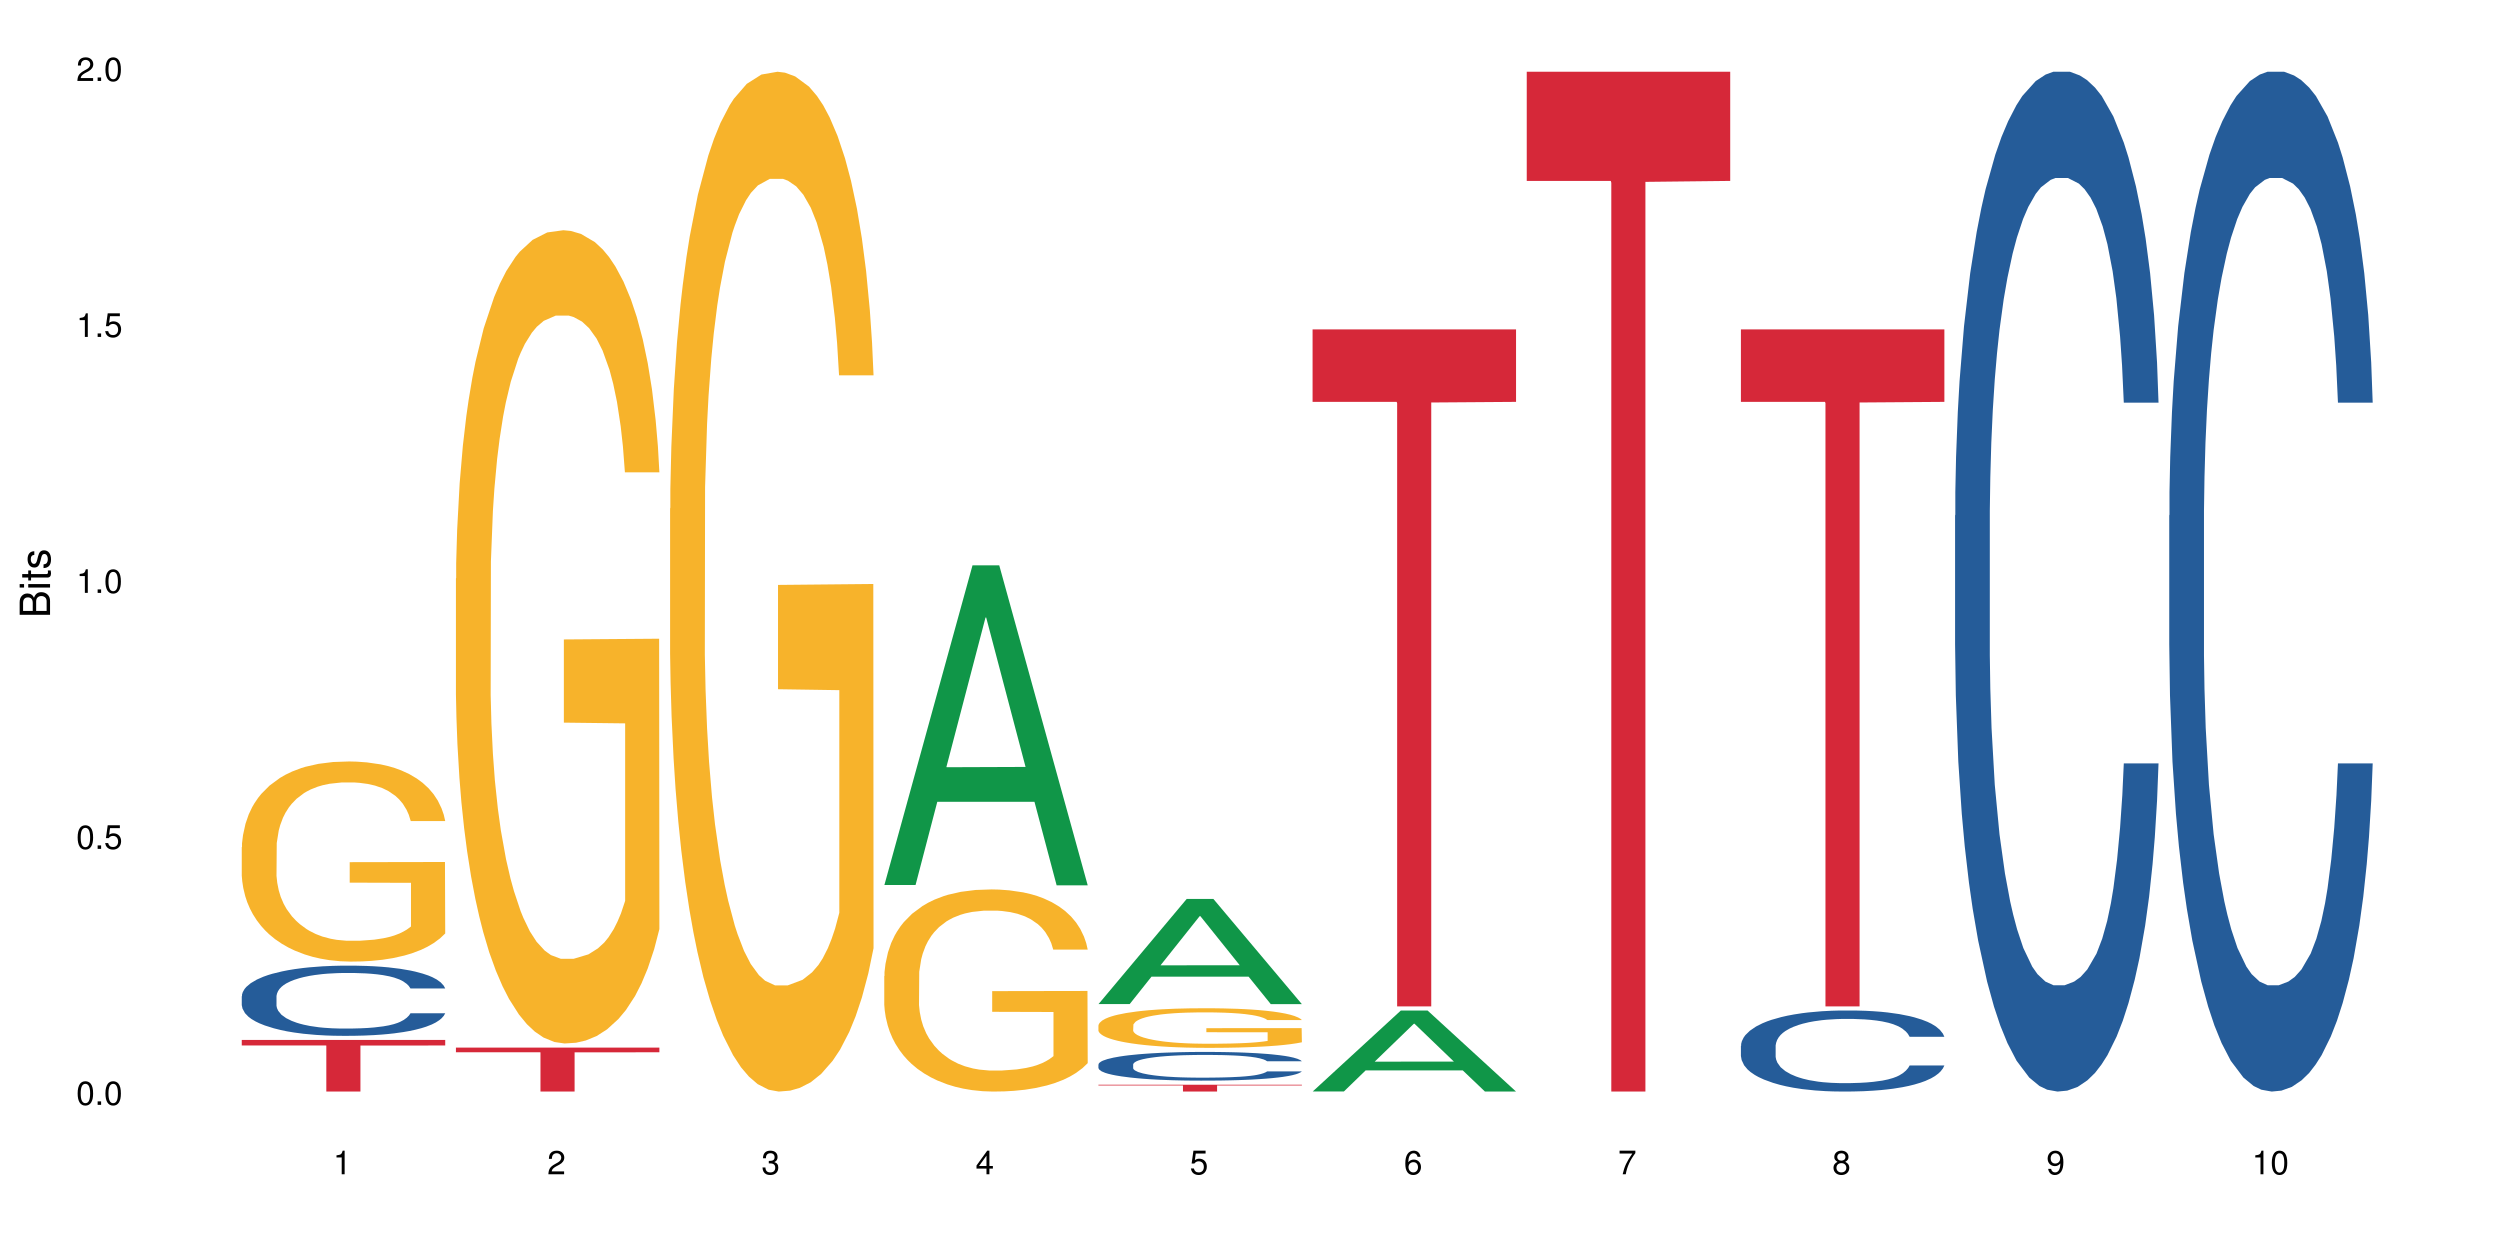 <?xml version="1.0" encoding="UTF-8"?>
<svg xmlns="http://www.w3.org/2000/svg" xmlns:xlink="http://www.w3.org/1999/xlink" width="720pt" height="360pt" viewBox="0 0 720 360" version="1.1">
<defs>
<g>
<symbol overflow="visible" id="glyph0-0">
<path style="stroke:none;" d=""/>
</symbol>
<symbol overflow="visible" id="glyph0-1">
<path style="stroke:none;" d="M 2.641 -6.797 C 2 -6.797 1.422 -6.531 1.078 -6.047 C 0.641 -5.453 0.406 -4.547 0.406 -3.297 C 0.406 -1 1.188 0.219 2.641 0.219 C 4.078 0.219 4.859 -1 4.859 -3.234 C 4.859 -4.562 4.656 -5.438 4.203 -6.047 C 3.844 -6.531 3.281 -6.797 2.641 -6.797 Z M 2.641 -6.047 C 3.547 -6.047 4 -5.125 4 -3.312 C 4 -1.375 3.562 -0.484 2.625 -0.484 C 1.734 -0.484 1.281 -1.422 1.281 -3.281 C 1.281 -5.141 1.734 -6.047 2.641 -6.047 Z M 2.641 -6.047 "/>
</symbol>
<symbol overflow="visible" id="glyph0-2">
<path style="stroke:none;" d="M 1.828 -1 L 0.828 -1 L 0.828 0 L 1.828 0 Z M 1.828 -1 "/>
</symbol>
<symbol overflow="visible" id="glyph0-3">
<path style="stroke:none;" d="M 4.562 -6.797 L 1.062 -6.797 L 0.547 -3.094 L 1.328 -3.094 C 1.719 -3.562 2.047 -3.734 2.578 -3.734 C 3.484 -3.734 4.062 -3.109 4.062 -2.094 C 4.062 -1.125 3.484 -0.531 2.578 -0.531 C 1.828 -0.531 1.375 -0.906 1.188 -1.672 L 0.328 -1.672 C 0.453 -1.109 0.547 -0.844 0.75 -0.594 C 1.125 -0.078 1.828 0.219 2.594 0.219 C 3.969 0.219 4.922 -0.781 4.922 -2.219 C 4.922 -3.562 4.031 -4.484 2.719 -4.484 C 2.25 -4.484 1.859 -4.359 1.469 -4.062 L 1.734 -5.969 L 4.562 -5.969 Z M 4.562 -6.797 "/>
</symbol>
<symbol overflow="visible" id="glyph0-4">
<path style="stroke:none;" d="M 2.484 -4.844 L 2.484 0 L 3.328 0 L 3.328 -6.797 L 2.766 -6.797 C 2.469 -5.75 2.281 -5.609 0.984 -5.453 L 0.984 -4.844 Z M 2.484 -4.844 "/>
</symbol>
<symbol overflow="visible" id="glyph0-5">
<path style="stroke:none;" d="M 4.859 -0.828 L 1.281 -0.828 C 1.359 -1.391 1.672 -1.75 2.5 -2.234 L 3.469 -2.75 C 4.406 -3.266 4.906 -3.969 4.906 -4.812 C 4.906 -5.375 4.672 -5.906 4.266 -6.266 C 3.859 -6.625 3.375 -6.797 2.719 -6.797 C 1.859 -6.797 1.219 -6.5 0.844 -5.922 C 0.609 -5.562 0.5 -5.125 0.484 -4.438 L 1.328 -4.438 C 1.359 -4.906 1.406 -5.188 1.531 -5.406 C 1.75 -5.812 2.188 -6.062 2.703 -6.062 C 3.469 -6.062 4.031 -5.516 4.031 -4.781 C 4.031 -4.25 3.719 -3.797 3.125 -3.438 L 2.234 -2.938 C 0.812 -2.141 0.406 -1.5 0.328 0 L 4.859 0 Z M 4.859 -0.828 "/>
</symbol>
<symbol overflow="visible" id="glyph0-6">
<path style="stroke:none;" d="M 2.125 -3.125 L 2.578 -3.125 C 3.516 -3.125 3.984 -2.703 3.984 -1.891 C 3.984 -1.031 3.469 -0.531 2.578 -0.531 C 1.656 -0.531 1.203 -0.984 1.156 -1.969 L 0.312 -1.969 C 0.344 -1.422 0.438 -1.078 0.609 -0.766 C 0.953 -0.109 1.625 0.219 2.547 0.219 C 3.953 0.219 4.859 -0.609 4.859 -1.906 C 4.859 -2.766 4.516 -3.25 3.703 -3.516 C 4.344 -3.766 4.656 -4.25 4.656 -4.938 C 4.656 -6.109 3.875 -6.797 2.578 -6.797 C 1.203 -6.797 0.484 -6.047 0.453 -4.609 L 1.297 -4.609 C 1.312 -5.016 1.344 -5.25 1.453 -5.453 C 1.641 -5.828 2.062 -6.062 2.594 -6.062 C 3.344 -6.062 3.797 -5.625 3.797 -4.906 C 3.797 -4.422 3.609 -4.141 3.25 -3.984 C 3.016 -3.891 2.719 -3.844 2.125 -3.844 Z M 2.125 -3.125 "/>
</symbol>
<symbol overflow="visible" id="glyph0-7">
<path style="stroke:none;" d="M 3.141 -1.625 L 3.141 0 L 3.984 0 L 3.984 -1.625 L 4.984 -1.625 L 4.984 -2.391 L 3.984 -2.391 L 3.984 -6.797 L 3.359 -6.797 L 0.266 -2.516 L 0.266 -1.625 Z M 3.141 -2.391 L 1 -2.391 L 3.141 -5.359 Z M 3.141 -2.391 "/>
</symbol>
<symbol overflow="visible" id="glyph0-8">
<path style="stroke:none;" d="M 4.781 -5.031 C 4.609 -6.141 3.891 -6.797 2.844 -6.797 C 2.094 -6.797 1.422 -6.438 1.031 -5.828 C 0.609 -5.172 0.406 -4.344 0.406 -3.094 C 0.406 -1.953 0.578 -1.234 0.984 -0.625 C 1.359 -0.078 1.953 0.219 2.703 0.219 C 3.984 0.219 4.922 -0.734 4.922 -2.078 C 4.922 -3.344 4.062 -4.234 2.844 -4.234 C 2.172 -4.234 1.641 -3.969 1.281 -3.469 C 1.281 -5.125 1.828 -6.047 2.797 -6.047 C 3.391 -6.047 3.797 -5.672 3.938 -5.031 Z M 2.734 -3.484 C 3.547 -3.484 4.062 -2.922 4.062 -2 C 4.062 -1.156 3.484 -0.531 2.703 -0.531 C 1.922 -0.531 1.328 -1.188 1.328 -2.047 C 1.328 -2.891 1.906 -3.484 2.734 -3.484 Z M 2.734 -3.484 "/>
</symbol>
<symbol overflow="visible" id="glyph0-9">
<path style="stroke:none;" d="M 4.984 -6.797 L 0.438 -6.797 L 0.438 -5.969 L 4.109 -5.969 C 2.5 -3.656 1.828 -2.234 1.328 0 L 2.219 0 C 2.594 -2.172 3.453 -4.047 4.984 -6.094 Z M 4.984 -6.797 "/>
</symbol>
<symbol overflow="visible" id="glyph0-10">
<path style="stroke:none;" d="M 3.75 -3.578 C 4.453 -4 4.688 -4.344 4.688 -4.984 C 4.688 -6.047 3.844 -6.797 2.641 -6.797 C 1.438 -6.797 0.594 -6.047 0.594 -4.984 C 0.594 -4.359 0.828 -4.016 1.516 -3.578 C 0.734 -3.203 0.359 -2.641 0.359 -1.891 C 0.359 -0.641 1.297 0.219 2.641 0.219 C 3.984 0.219 4.922 -0.641 4.922 -1.875 C 4.922 -2.641 4.531 -3.203 3.75 -3.578 Z M 2.641 -6.047 C 3.359 -6.047 3.812 -5.625 3.812 -4.969 C 3.812 -4.344 3.344 -3.922 2.641 -3.922 C 1.922 -3.922 1.453 -4.344 1.453 -4.984 C 1.453 -5.625 1.922 -6.047 2.641 -6.047 Z M 2.641 -3.203 C 3.484 -3.203 4.062 -2.672 4.062 -1.875 C 4.062 -1.062 3.484 -0.531 2.625 -0.531 C 1.797 -0.531 1.219 -1.078 1.219 -1.875 C 1.219 -2.672 1.797 -3.203 2.641 -3.203 Z M 2.641 -3.203 "/>
</symbol>
<symbol overflow="visible" id="glyph0-11">
<path style="stroke:none;" d="M 0.516 -1.547 C 0.672 -0.438 1.406 0.219 2.438 0.219 C 3.188 0.219 3.859 -0.141 4.266 -0.75 C 4.688 -1.406 4.891 -2.25 4.891 -3.484 C 4.891 -4.625 4.703 -5.359 4.312 -5.953 C 3.938 -6.5 3.344 -6.797 2.594 -6.797 C 1.297 -6.797 0.359 -5.844 0.359 -4.516 C 0.359 -3.25 1.234 -2.344 2.453 -2.344 C 3.094 -2.344 3.562 -2.578 4.016 -3.109 C 4 -1.453 3.469 -0.531 2.5 -0.531 C 1.906 -0.531 1.484 -0.906 1.359 -1.547 Z M 2.578 -6.062 C 3.375 -6.062 3.969 -5.406 3.969 -4.531 C 3.969 -3.688 3.375 -3.094 2.547 -3.094 C 1.734 -3.094 1.234 -3.672 1.234 -4.578 C 1.234 -5.438 1.797 -6.062 2.578 -6.062 Z M 2.578 -6.062 "/>
</symbol>
<symbol overflow="visible" id="glyph1-0">
<path style="stroke:none;" d=""/>
</symbol>
<symbol overflow="visible" id="glyph1-1">
<path style="stroke:none;" d="M 0 -0.953 L 0 -4.891 C 0 -5.719 -0.234 -6.344 -0.734 -6.797 C -1.188 -7.234 -1.812 -7.469 -2.5 -7.469 C -3.547 -7.469 -4.188 -7 -4.625 -5.875 C -4.984 -6.672 -5.641 -7.094 -6.531 -7.094 C -7.156 -7.094 -7.734 -6.859 -8.141 -6.391 C -8.562 -5.938 -8.75 -5.344 -8.75 -4.5 L -8.75 -0.953 Z M -4.984 -2.062 L -7.766 -2.062 L -7.766 -4.219 C -7.766 -4.844 -7.688 -5.203 -7.453 -5.5 C -7.219 -5.812 -6.859 -5.969 -6.375 -5.969 C -5.906 -5.969 -5.531 -5.812 -5.297 -5.5 C -5.062 -5.203 -4.984 -4.844 -4.984 -4.219 Z M -0.984 -2.062 L -4 -2.062 L -4 -4.781 C -4 -5.328 -3.859 -5.688 -3.578 -5.953 C -3.297 -6.219 -2.922 -6.359 -2.484 -6.359 C -2.062 -6.359 -1.688 -6.219 -1.406 -5.953 C -1.109 -5.688 -0.984 -5.328 -0.984 -4.781 Z M -0.984 -2.062 "/>
</symbol>
<symbol overflow="visible" id="glyph1-2">
<path style="stroke:none;" d="M -6.281 -1.797 L -6.281 -0.797 L 0 -0.797 L 0 -1.797 Z M -8.75 -1.797 L -8.75 -0.797 L -7.484 -0.797 L -7.484 -1.797 Z M -8.75 -1.797 "/>
</symbol>
<symbol overflow="visible" id="glyph1-3">
<path style="stroke:none;" d="M -6.281 -3.047 L -6.281 -2.016 L -8.016 -2.016 L -8.016 -1.016 L -6.281 -1.016 L -6.281 -0.172 L -5.469 -0.172 L -5.469 -1.016 L -0.719 -1.016 C -0.078 -1.016 0.281 -1.453 0.281 -2.234 C 0.281 -2.469 0.25 -2.719 0.188 -3.047 L -0.641 -3.047 C -0.609 -2.922 -0.594 -2.766 -0.594 -2.562 C -0.594 -2.141 -0.719 -2.016 -1.156 -2.016 L -5.469 -2.016 L -5.469 -3.047 Z M -6.281 -3.047 "/>
</symbol>
<symbol overflow="visible" id="glyph1-4">
<path style="stroke:none;" d="M -4.531 -5.25 C -5.766 -5.25 -6.469 -4.422 -6.469 -2.969 C -6.469 -1.516 -5.719 -0.562 -4.547 -0.562 C -3.562 -0.562 -3.094 -1.062 -2.734 -2.562 L -2.516 -3.484 C -2.344 -4.188 -2.094 -4.469 -1.625 -4.469 C -1.047 -4.469 -0.641 -3.875 -0.641 -3 C -0.641 -2.453 -0.797 -2 -1.062 -1.75 C -1.25 -1.594 -1.422 -1.531 -1.875 -1.469 L -1.875 -0.406 C -0.422 -0.453 0.281 -1.266 0.281 -2.922 C 0.281 -4.5 -0.5 -5.516 -1.719 -5.516 C -2.656 -5.516 -3.172 -4.984 -3.469 -3.734 L -3.703 -2.766 C -3.891 -1.953 -4.156 -1.609 -4.594 -1.609 C -5.172 -1.609 -5.547 -2.125 -5.547 -2.938 C -5.547 -3.75 -5.203 -4.172 -4.531 -4.203 Z M -4.531 -5.25 "/>
</symbol>
</g>
</defs>
<g id="surface5243">
<rect x="0" y="0" width="720" height="360" style="fill:rgb(100%,100%,100%);fill-opacity:1;stroke:none;"/>
<path style=" stroke:none;fill-rule:nonzero;fill:rgb(14.51%,36.078%,60%);fill-opacity:1;" d="M 69.629 286.914 L 69.699 286.895 L 69.699 286.453 L 69.914 285.75 L 70.414 284.863 L 70.914 284.254 L 72.203 283.164 L 73.988 282.109 L 75.848 281.297 L 77.203 280.816 L 78.418 280.449 L 81.207 279.766 L 82.992 279.414 L 84.922 279.098 L 87.281 278.785 L 88.996 278.602 L 92.852 278.305 L 95.711 278.176 L 97.926 278.121 L 102.715 278.121 L 105.574 278.195 L 107.645 278.285 L 109.93 278.434 L 111.859 278.602 L 115.219 279.008 L 118.219 279.523 L 119.578 279.82 L 121.723 280.395 L 123.367 280.945 L 124.508 281.426 L 125.797 282.109 L 126.938 282.941 L 127.797 283.883 L 128.223 284.68 L 118.219 284.68 L 117.719 283.938 L 117.148 283.367 L 116.078 282.609 L 115.004 282.074 L 113.504 281.539 L 112.148 281.188 L 110.289 280.836 L 108.645 280.613 L 106.93 280.449 L 105.285 280.336 L 102.141 280.227 L 98.5 280.227 L 97.141 280.262 L 94.355 280.41 L 92.852 280.539 L 90.711 280.801 L 89.207 281.039 L 87.422 281.41 L 86.207 281.723 L 84.707 282.203 L 83.637 282.629 L 82.422 283.238 L 81.707 283.699 L 81.062 284.215 L 80.492 284.824 L 80.062 285.473 L 79.777 286.156 L 79.633 286.82 L 79.633 289.684 L 79.777 290.348 L 80.133 291.125 L 81.062 292.25 L 82.422 293.23 L 83.992 294.008 L 85.492 294.562 L 86.352 294.82 L 87.492 295.113 L 89.281 295.484 L 91.852 295.855 L 93.352 296 L 95.641 296.148 L 97.996 296.223 L 101.141 296.223 L 103.93 296.148 L 105.785 296.059 L 107.715 295.91 L 110.359 295.594 L 112.004 295.301 L 113.434 294.949 L 114.504 294.598 L 115.219 294.301 L 116.293 293.73 L 117.148 293.102 L 117.793 292.457 L 118.219 291.828 L 128.223 291.828 L 127.797 292.566 L 127.152 293.285 L 126.508 293.82 L 125.508 294.469 L 124.367 295.043 L 122.723 295.688 L 121.363 296.113 L 119.578 296.574 L 117.934 296.926 L 116.148 297.238 L 113.504 297.609 L 111.789 297.793 L 109.93 297.961 L 107.715 298.109 L 104.93 298.238 L 101.93 298.312 L 99.141 298.328 L 96.141 298.293 L 93.926 298.219 L 90.996 298.051 L 87.352 297.719 L 84.707 297.367 L 82.633 297.02 L 80.848 296.648 L 78.848 296.148 L 76.273 295.336 L 74.703 294.707 L 73.633 294.191 L 72.418 293.473 L 71.559 292.824 L 70.559 291.789 L 69.844 290.48 L 69.629 289.461 Z M 69.629 286.914 "/>
<path style=" stroke:none;fill-rule:nonzero;fill:rgb(96.863%,70.196%,16.863%);fill-opacity:1;" d="M 69.629 243.988 L 69.699 243.938 L 69.699 242.883 L 69.988 240.516 L 70.703 237.25 L 71.629 234.566 L 72.629 232.461 L 73.273 231.355 L 74.344 229.777 L 75.273 228.621 L 77.633 226.25 L 80.633 224.039 L 82.277 223.094 L 84.137 222.199 L 86.777 221.199 L 87.992 220.828 L 91.711 219.988 L 95.926 219.461 L 100.57 219.301 L 102.715 219.355 L 105.645 219.566 L 109.645 220.145 L 111.934 220.672 L 113.719 221.199 L 115.578 221.883 L 117.863 222.934 L 120.008 224.199 L 121.723 225.461 L 123.438 227.039 L 124.867 228.723 L 126.082 230.566 L 127.152 232.777 L 127.797 234.621 L 128.223 236.461 L 118.293 236.461 L 117.719 234.621 L 117.078 233.199 L 116.004 231.461 L 114.934 230.199 L 113.863 229.199 L 111.859 227.828 L 110.145 226.988 L 108.004 226.25 L 105.93 225.777 L 103.57 225.461 L 102.141 225.355 L 98.355 225.355 L 94.926 225.723 L 92.926 226.145 L 91.496 226.566 L 89.496 227.355 L 88.281 227.988 L 87.566 228.41 L 85.422 230.039 L 83.992 231.516 L 83.207 232.516 L 82.207 234.094 L 81.492 235.516 L 80.707 237.621 L 80.277 239.199 L 79.703 242.777 L 79.633 252.254 L 79.848 254.254 L 80.277 256.414 L 80.848 258.309 L 81.707 260.309 L 82.562 261.832 L 84.062 263.887 L 85.352 265.254 L 86.352 266.148 L 88.281 267.57 L 89.066 268.047 L 90.922 268.992 L 92.852 269.73 L 95.211 270.359 L 96.996 270.676 L 99.855 270.941 L 103.5 270.941 L 107.789 270.625 L 110.504 270.203 L 112.359 269.781 L 113.574 269.414 L 115.078 268.836 L 116.148 268.309 L 117.148 267.73 L 118.363 266.836 L 118.363 254.254 L 100.715 254.203 L 100.715 248.305 L 128.152 248.254 L 128.223 268.836 L 126.723 270.258 L 124.867 271.625 L 123.078 272.676 L 121.223 273.57 L 118.578 274.57 L 116.434 275.203 L 113.148 275.941 L 110.145 276.414 L 107 276.73 L 104.215 276.887 L 100.93 276.941 L 97.996 276.836 L 94.855 276.52 L 92.352 276.098 L 90.066 275.574 L 87.781 274.887 L 84.922 273.781 L 83.062 272.887 L 81.133 271.781 L 79.203 270.465 L 77.488 269.047 L 76.348 267.941 L 75.203 266.676 L 73.988 265.098 L 72.844 263.309 L 71.988 261.676 L 71.203 259.832 L 70.629 258.098 L 70.059 255.727 L 69.773 253.832 L 69.629 252.199 Z M 69.629 243.988 "/>
<path style=" stroke:none;fill-rule:nonzero;fill:rgb(83.922%,15.686%,22.353%);fill-opacity:1;" d="M 69.629 299.508 L 128.223 299.508 L 128.223 301.102 L 103.805 301.113 L 103.805 314.371 L 93.98 314.371 L 93.98 301.129 L 93.836 301.102 L 69.629 301.102 Z M 69.629 299.508 "/>
<path style=" stroke:none;fill-rule:nonzero;fill:rgb(96.863%,70.196%,16.863%);fill-opacity:1;" d="M 131.309 166.621 L 131.379 166.41 L 131.379 162.129 L 131.664 152.504 L 132.379 139.242 L 133.309 128.336 L 134.309 119.777 L 134.953 115.285 L 136.023 108.871 L 136.953 104.164 L 139.312 94.539 L 142.312 85.555 L 143.957 81.703 L 145.812 78.066 L 148.457 74.004 L 149.672 72.508 L 153.391 69.082 L 157.605 66.945 L 162.25 66.305 L 164.395 66.516 L 167.324 67.371 L 171.324 69.727 L 173.613 71.863 L 175.398 74.004 L 177.254 76.785 L 179.543 81.062 L 181.688 86.195 L 183.402 91.328 L 185.117 97.746 L 186.547 104.59 L 187.762 112.078 L 188.832 121.062 L 189.477 128.547 L 189.902 136.035 L 179.973 136.035 L 179.398 128.547 L 178.758 122.773 L 177.684 115.715 L 176.613 110.582 L 175.539 106.516 L 173.539 100.953 L 171.824 97.531 L 169.68 94.539 L 167.609 92.613 L 165.25 91.328 L 163.82 90.902 L 160.035 90.902 L 156.605 92.398 L 154.605 94.109 L 153.176 95.82 L 151.172 99.031 L 149.957 101.598 L 149.246 103.309 L 147.102 109.938 L 145.672 115.93 L 144.887 119.992 L 143.887 126.41 L 143.172 132.184 L 142.383 140.742 L 141.957 147.156 L 141.383 161.703 L 141.312 200.203 L 141.527 208.332 L 141.957 217.102 L 142.527 224.805 L 143.387 232.93 L 144.242 239.133 L 145.742 247.477 L 147.027 253.039 L 148.031 256.676 L 149.957 262.449 L 150.746 264.375 L 152.602 268.227 L 154.531 271.219 L 156.891 273.785 L 158.676 275.07 L 161.535 276.141 L 165.18 276.141 L 169.469 274.855 L 172.184 273.145 L 174.039 271.434 L 175.254 269.938 L 176.754 267.582 L 177.828 265.445 L 178.828 263.09 L 180.043 259.453 L 180.043 208.332 L 162.391 208.117 L 162.391 184.16 L 189.832 183.949 L 189.902 267.582 L 188.402 273.359 L 186.547 278.918 L 184.758 283.199 L 182.902 286.836 L 180.258 290.898 L 178.113 293.465 L 174.824 296.461 L 171.824 298.383 L 168.68 299.668 L 165.895 300.309 L 162.605 300.523 L 159.676 300.098 L 156.531 298.812 L 154.031 297.102 L 151.746 294.961 L 149.457 292.18 L 146.602 287.691 L 144.742 284.055 L 142.812 279.562 L 140.883 274.215 L 139.168 268.438 L 138.027 263.945 L 136.883 258.812 L 135.668 252.395 L 134.523 245.125 L 133.668 238.492 L 132.879 231.008 L 132.309 223.949 L 131.738 214.32 L 131.453 206.621 L 131.309 199.992 Z M 131.309 166.621 "/>
<path style=" stroke:none;fill-rule:nonzero;fill:rgb(83.922%,15.686%,22.353%);fill-opacity:1;" d="M 131.309 301.703 L 189.902 301.703 L 189.902 303.059 L 165.484 303.07 L 165.484 314.371 L 155.656 314.371 L 155.656 303.082 L 155.516 303.059 L 131.309 303.059 Z M 131.309 301.703 "/>
<path style=" stroke:none;fill-rule:nonzero;fill:rgb(96.863%,70.196%,16.863%);fill-opacity:1;" d="M 192.988 146.461 L 193.059 146.191 L 193.059 140.828 L 193.344 128.758 L 194.059 112.129 L 194.988 98.449 L 195.988 87.719 L 196.633 82.086 L 197.703 74.039 L 198.633 68.141 L 200.992 56.07 L 203.992 44.805 L 205.637 39.977 L 207.492 35.414 L 210.137 30.32 L 211.352 28.441 L 215.066 24.148 L 219.285 21.469 L 223.93 20.664 L 226.074 20.93 L 229.004 22.004 L 233.004 24.953 L 235.289 27.637 L 237.078 30.32 L 238.934 33.805 L 241.223 39.172 L 243.367 45.609 L 245.082 52.047 L 246.797 60.094 L 248.223 68.676 L 249.438 78.062 L 250.512 89.328 L 251.152 98.715 L 251.582 108.105 L 241.648 108.105 L 241.078 98.715 L 240.434 91.477 L 239.363 82.625 L 238.293 76.188 L 237.219 71.09 L 235.219 64.117 L 233.504 59.824 L 231.359 56.07 L 229.289 53.656 L 226.93 52.047 L 225.5 51.508 L 221.715 51.508 L 218.285 53.387 L 216.281 55.531 L 214.855 57.68 L 212.852 61.703 L 211.637 64.922 L 210.922 67.066 L 208.781 75.383 L 207.352 82.891 L 206.566 87.988 L 205.562 96.035 L 204.852 103.277 L 204.062 114.004 L 203.637 122.051 L 203.062 140.293 L 202.992 188.574 L 203.207 198.766 L 203.637 209.762 L 204.207 219.418 L 205.062 229.609 L 205.922 237.391 L 207.422 247.852 L 208.707 254.824 L 209.707 259.383 L 211.637 266.625 L 212.426 269.039 L 214.281 273.867 L 216.211 277.625 L 218.57 280.844 L 220.355 282.453 L 223.215 283.793 L 226.859 283.793 L 231.145 282.184 L 233.863 280.039 L 235.719 277.891 L 236.934 276.016 L 238.434 273.062 L 239.508 270.383 L 240.508 267.43 L 241.723 262.871 L 241.723 198.766 L 224.07 198.496 L 224.07 168.457 L 251.512 168.188 L 251.582 273.062 L 250.082 280.305 L 248.223 287.281 L 246.438 292.645 L 244.578 297.203 L 241.938 302.301 L 239.793 305.52 L 236.504 309.273 L 233.504 311.688 L 230.359 313.297 L 227.574 314.102 L 224.285 314.371 L 221.355 313.836 L 218.211 312.227 L 215.711 310.078 L 213.426 307.398 L 211.137 303.91 L 208.281 298.277 L 206.422 293.719 L 204.492 288.086 L 202.562 281.379 L 200.848 274.137 L 199.703 268.504 L 198.562 262.066 L 197.348 254.02 L 196.203 244.898 L 195.348 236.586 L 194.559 227.195 L 193.988 218.344 L 193.418 206.277 L 193.129 196.621 L 192.988 188.305 Z M 192.988 146.461 "/>
<path style=" stroke:none;fill-rule:nonzero;fill:rgb(6.275%,58.824%,28.235%);fill-opacity:1;" d="M 254.668 254.887 L 254.73 254.797 L 280.082 162.809 L 287.781 162.809 L 313.262 254.973 L 304.309 254.973 L 297.926 230.914 L 269.941 230.914 L 263.68 254.887 L 254.668 254.887 L 272.633 220.961 L 295.359 220.875 L 284.027 177.867 L 283.902 177.781 L 283.777 178.039 L 272.57 220.875 L 272.633 220.961 Z M 254.668 254.887 "/>
<path style=" stroke:none;fill-rule:nonzero;fill:rgb(96.863%,70.196%,16.863%);fill-opacity:1;" d="M 254.668 281.086 L 254.738 281.035 L 254.738 279.973 L 255.023 277.578 L 255.738 274.281 L 256.668 271.57 L 257.668 269.445 L 258.312 268.328 L 259.383 266.73 L 260.312 265.562 L 262.672 263.168 L 265.672 260.938 L 267.316 259.98 L 269.172 259.074 L 271.816 258.066 L 273.031 257.691 L 276.746 256.844 L 280.965 256.312 L 285.609 256.152 L 287.75 256.203 L 290.68 256.418 L 294.684 257.004 L 296.969 257.535 L 298.758 258.066 L 300.613 258.758 L 302.902 259.82 L 305.043 261.098 L 306.758 262.371 L 308.473 263.969 L 309.902 265.668 L 311.117 267.531 L 312.191 269.762 L 312.832 271.625 L 313.262 273.484 L 303.328 273.484 L 302.758 271.625 L 302.113 270.188 L 301.043 268.434 L 299.973 267.156 L 298.898 266.148 L 296.898 264.766 L 295.184 263.914 L 293.039 263.168 L 290.969 262.691 L 288.609 262.371 L 287.18 262.266 L 283.395 262.266 L 279.961 262.637 L 277.961 263.062 L 276.531 263.488 L 274.531 264.285 L 273.316 264.926 L 272.602 265.348 L 270.457 266.996 L 269.031 268.488 L 268.242 269.496 L 267.242 271.09 L 266.527 272.527 L 265.742 274.652 L 265.312 276.25 L 264.742 279.863 L 264.672 289.434 L 264.887 291.457 L 265.312 293.637 L 265.887 295.551 L 266.742 297.57 L 267.602 299.113 L 269.102 301.184 L 270.387 302.566 L 271.387 303.473 L 273.316 304.906 L 274.102 305.387 L 275.961 306.344 L 277.891 307.086 L 280.25 307.727 L 282.035 308.043 L 284.895 308.309 L 288.539 308.309 L 292.824 307.992 L 295.539 307.566 L 297.398 307.141 L 298.613 306.77 L 300.113 306.184 L 301.188 305.652 L 302.188 305.066 L 303.402 304.164 L 303.402 291.457 L 285.75 291.402 L 285.75 285.445 L 313.191 285.395 L 313.262 306.184 L 311.762 307.617 L 309.902 309 L 308.117 310.062 L 306.258 310.969 L 303.617 311.977 L 301.473 312.617 L 298.184 313.359 L 295.184 313.84 L 292.039 314.156 L 289.254 314.316 L 285.965 314.371 L 283.035 314.266 L 279.891 313.945 L 277.391 313.52 L 275.105 312.988 L 272.816 312.297 L 269.957 311.18 L 268.102 310.277 L 266.172 309.16 L 264.242 307.832 L 262.527 306.395 L 261.383 305.277 L 260.242 304.004 L 259.027 302.406 L 257.883 300.602 L 257.023 298.953 L 256.238 297.09 L 255.668 295.336 L 255.094 292.945 L 254.809 291.031 L 254.668 289.383 Z M 254.668 281.086 "/>
<path style=" stroke:none;fill-rule:nonzero;fill:rgb(6.275%,58.824%,28.235%);fill-opacity:1;" d="M 316.348 289.164 L 316.41 289.137 L 341.762 258.902 L 349.461 258.902 L 374.941 289.195 L 365.988 289.195 L 359.605 281.289 L 331.621 281.289 L 325.359 289.164 L 316.348 289.164 L 334.312 278.016 L 357.039 277.988 L 345.707 263.852 L 345.582 263.824 L 345.457 263.91 L 334.25 277.988 L 334.312 278.016 Z M 316.348 289.164 "/>
<path style=" stroke:none;fill-rule:nonzero;fill:rgb(14.51%,36.078%,60%);fill-opacity:1;" d="M 316.348 306.555 L 316.418 306.551 L 316.418 306.367 L 316.633 306.082 L 317.133 305.719 L 317.633 305.469 L 318.918 305.023 L 320.703 304.594 L 322.562 304.262 L 323.922 304.066 L 325.137 303.914 L 327.922 303.633 L 329.707 303.492 L 331.637 303.363 L 333.996 303.234 L 335.711 303.16 L 339.57 303.039 L 342.43 302.984 L 344.645 302.961 L 349.43 302.961 L 352.289 302.992 L 354.363 303.031 L 356.648 303.09 L 358.578 303.16 L 361.938 303.324 L 364.938 303.535 L 366.293 303.656 L 368.438 303.891 L 370.082 304.117 L 371.227 304.312 L 372.512 304.594 L 373.656 304.934 L 374.512 305.316 L 374.941 305.645 L 364.938 305.645 L 364.438 305.34 L 363.867 305.105 L 362.793 304.797 L 361.723 304.578 L 360.223 304.359 L 358.863 304.215 L 357.004 304.07 L 355.363 303.98 L 353.648 303.914 L 352.004 303.867 L 348.859 303.824 L 345.215 303.824 L 343.855 303.84 L 341.07 303.898 L 339.57 303.953 L 337.426 304.059 L 335.926 304.156 L 334.141 304.305 L 332.926 304.434 L 331.422 304.633 L 330.352 304.805 L 329.137 305.055 L 328.422 305.242 L 327.777 305.453 L 327.207 305.703 L 326.777 305.969 L 326.492 306.246 L 326.352 306.52 L 326.352 307.688 L 326.492 307.961 L 326.852 308.277 L 327.777 308.738 L 329.137 309.141 L 330.707 309.457 L 332.211 309.684 L 333.066 309.789 L 334.211 309.91 L 335.996 310.062 L 338.57 310.211 L 340.07 310.273 L 342.355 310.332 L 344.715 310.363 L 347.859 310.363 L 350.645 310.332 L 352.504 310.293 L 354.434 310.234 L 357.078 310.105 L 358.719 309.984 L 360.148 309.84 L 361.223 309.699 L 361.938 309.578 L 363.008 309.344 L 363.867 309.086 L 364.508 308.82 L 364.938 308.566 L 374.941 308.566 L 374.512 308.867 L 373.871 309.16 L 373.227 309.383 L 372.227 309.645 L 371.082 309.879 L 369.438 310.145 L 368.082 310.316 L 366.293 310.508 L 364.652 310.648 L 362.863 310.777 L 360.223 310.93 L 358.508 311.004 L 356.648 311.074 L 354.434 311.133 L 351.645 311.188 L 348.645 311.215 L 345.859 311.223 L 342.855 311.207 L 340.641 311.18 L 337.711 311.109 L 334.066 310.973 L 331.422 310.832 L 329.352 310.688 L 327.566 310.535 L 325.562 310.332 L 322.992 310 L 321.418 309.742 L 320.348 309.531 L 319.133 309.238 L 318.273 308.973 L 317.273 308.551 L 316.559 308.016 L 316.348 307.598 Z M 316.348 306.555 "/>
<path style=" stroke:none;fill-rule:nonzero;fill:rgb(96.863%,70.196%,16.863%);fill-opacity:1;" d="M 316.348 295.262 L 316.418 295.25 L 316.418 295.043 L 316.703 294.574 L 317.418 293.926 L 318.348 293.395 L 319.348 292.977 L 319.992 292.758 L 321.062 292.445 L 321.992 292.219 L 324.348 291.75 L 327.352 291.312 L 328.992 291.125 L 330.852 290.945 L 333.496 290.75 L 334.711 290.676 L 338.426 290.508 L 342.641 290.406 L 347.289 290.375 L 349.43 290.383 L 352.359 290.426 L 356.363 290.539 L 358.648 290.645 L 360.434 290.75 L 362.293 290.883 L 364.578 291.094 L 366.723 291.344 L 368.438 291.594 L 370.152 291.906 L 371.582 292.238 L 372.797 292.602 L 373.871 293.039 L 374.512 293.406 L 374.941 293.77 L 365.008 293.77 L 364.438 293.406 L 363.793 293.125 L 362.723 292.781 L 361.648 292.531 L 360.578 292.332 L 358.578 292.062 L 356.863 291.895 L 354.719 291.75 L 352.645 291.656 L 350.289 291.594 L 348.859 291.57 L 345.07 291.57 L 341.641 291.645 L 339.641 291.727 L 338.211 291.812 L 336.211 291.969 L 334.996 292.094 L 334.281 292.176 L 332.137 292.5 L 330.707 292.789 L 329.922 292.988 L 328.922 293.301 L 328.207 293.582 L 327.422 294 L 326.992 294.312 L 326.422 295.02 L 326.352 296.895 L 326.562 297.293 L 326.992 297.719 L 327.566 298.094 L 328.422 298.488 L 329.281 298.793 L 330.781 299.199 L 332.066 299.469 L 333.066 299.648 L 334.996 299.93 L 335.781 300.023 L 337.641 300.211 L 339.57 300.355 L 341.93 300.48 L 343.715 300.543 L 346.574 300.594 L 350.219 300.594 L 354.504 300.531 L 357.219 300.449 L 359.078 300.367 L 360.293 300.293 L 361.793 300.18 L 362.863 300.074 L 363.867 299.961 L 365.078 299.781 L 365.078 297.293 L 347.43 297.281 L 347.43 296.113 L 374.871 296.105 L 374.941 300.18 L 373.441 300.461 L 371.582 300.73 L 369.797 300.938 L 367.938 301.117 L 365.293 301.312 L 363.152 301.438 L 359.863 301.586 L 356.863 301.68 L 353.719 301.742 L 350.93 301.773 L 347.645 301.781 L 344.715 301.762 L 341.57 301.699 L 339.07 301.617 L 336.781 301.512 L 334.496 301.375 L 331.637 301.156 L 329.781 300.98 L 327.852 300.762 L 325.922 300.5 L 324.207 300.219 L 323.062 300 L 321.918 299.75 L 320.703 299.438 L 319.562 299.082 L 318.703 298.762 L 317.918 298.395 L 317.348 298.051 L 316.773 297.582 L 316.488 297.207 L 316.348 296.887 Z M 316.348 295.262 "/>
<path style=" stroke:none;fill-rule:nonzero;fill:rgb(83.922%,15.686%,22.353%);fill-opacity:1;" d="M 316.348 312.402 L 374.941 312.402 L 374.941 312.613 L 350.52 312.617 L 350.52 314.371 L 340.695 314.371 L 340.695 312.617 L 340.555 312.613 L 316.348 312.613 Z M 316.348 312.402 "/>
<path style=" stroke:none;fill-rule:nonzero;fill:rgb(6.275%,58.824%,28.235%);fill-opacity:1;" d="M 378.023 314.348 L 378.086 314.328 L 403.441 291.031 L 411.141 291.031 L 436.621 314.371 L 427.668 314.371 L 421.281 308.277 L 393.301 308.277 L 387.039 314.348 L 378.023 314.348 L 395.992 305.758 L 418.715 305.734 L 407.387 294.844 L 407.262 294.82 L 407.137 294.887 L 395.93 305.734 L 395.992 305.758 Z M 378.023 314.348 "/>
<path style=" stroke:none;fill-rule:nonzero;fill:rgb(83.922%,15.686%,22.353%);fill-opacity:1;" d="M 378.023 94.863 L 436.621 94.863 L 436.621 115.738 L 412.199 115.918 L 412.199 289.852 L 402.375 289.852 L 402.375 116.102 L 402.23 115.738 L 378.023 115.738 Z M 378.023 94.863 "/>
<path style=" stroke:none;fill-rule:nonzero;fill:rgb(83.922%,15.686%,22.353%);fill-opacity:1;" d="M 439.703 20.664 L 498.301 20.664 L 498.301 52.102 L 473.879 52.379 L 473.879 314.371 L 464.055 314.371 L 464.055 52.652 L 463.91 52.102 L 439.703 52.102 Z M 439.703 20.664 "/>
<path style=" stroke:none;fill-rule:nonzero;fill:rgb(14.51%,36.078%,60%);fill-opacity:1;" d="M 501.383 301.184 L 501.453 301.164 L 501.453 300.652 L 501.668 299.84 L 502.168 298.816 L 502.668 298.113 L 503.957 296.855 L 505.742 295.637 L 507.602 294.699 L 508.957 294.145 L 510.172 293.719 L 512.961 292.93 L 514.746 292.523 L 516.676 292.16 L 519.035 291.797 L 520.75 291.586 L 524.605 291.242 L 527.465 291.094 L 529.68 291.031 L 534.469 291.031 L 537.328 291.113 L 539.398 291.223 L 541.688 291.391 L 543.613 291.586 L 546.973 292.055 L 549.977 292.652 L 551.332 292.992 L 553.477 293.652 L 555.121 294.293 L 556.262 294.848 L 557.551 295.637 L 558.691 296.598 L 559.551 297.688 L 559.98 298.605 L 549.977 298.605 L 549.473 297.75 L 548.902 297.09 L 547.832 296.215 L 546.758 295.594 L 545.258 294.977 L 543.902 294.57 L 542.043 294.164 L 540.398 293.91 L 538.684 293.719 L 537.039 293.59 L 533.898 293.461 L 530.254 293.461 L 528.895 293.504 L 526.109 293.676 L 524.605 293.824 L 522.465 294.125 L 520.961 294.402 L 519.176 294.828 L 517.961 295.191 L 516.461 295.746 L 515.391 296.234 L 514.176 296.941 L 513.461 297.473 L 512.816 298.07 L 512.246 298.773 L 511.816 299.52 L 511.531 300.312 L 511.387 301.078 L 511.387 304.387 L 511.531 305.152 L 511.887 306.051 L 512.816 307.352 L 514.176 308.48 L 515.746 309.379 L 517.246 310.02 L 518.105 310.316 L 519.246 310.66 L 521.035 311.086 L 523.605 311.512 L 525.105 311.684 L 527.395 311.852 L 529.754 311.938 L 532.895 311.938 L 535.684 311.852 L 537.543 311.746 L 539.469 311.574 L 542.113 311.215 L 543.758 310.871 L 545.188 310.465 L 546.258 310.062 L 546.973 309.719 L 548.047 309.059 L 548.902 308.332 L 549.547 307.586 L 549.977 306.859 L 559.98 306.859 L 559.551 307.715 L 558.906 308.547 L 558.266 309.164 L 557.262 309.91 L 556.121 310.574 L 554.477 311.32 L 553.117 311.809 L 551.332 312.344 L 549.688 312.75 L 547.902 313.113 L 545.258 313.539 L 543.543 313.75 L 541.688 313.945 L 539.469 314.113 L 536.684 314.266 L 533.684 314.348 L 530.895 314.371 L 527.895 314.328 L 525.68 314.242 L 522.75 314.051 L 519.105 313.668 L 516.461 313.262 L 514.391 312.855 L 512.602 312.43 L 510.602 311.852 L 508.027 310.914 L 506.457 310.188 L 505.387 309.59 L 504.172 308.758 L 503.312 308.012 L 502.312 306.816 L 501.598 305.305 L 501.383 304.129 Z M 501.383 301.184 "/>
<path style=" stroke:none;fill-rule:nonzero;fill:rgb(83.922%,15.686%,22.353%);fill-opacity:1;" d="M 501.383 94.863 L 559.98 94.863 L 559.98 115.738 L 535.559 115.918 L 535.559 289.852 L 525.734 289.852 L 525.734 116.102 L 525.59 115.738 L 501.383 115.738 Z M 501.383 94.863 "/>
<path style=" stroke:none;fill-rule:nonzero;fill:rgb(14.51%,36.078%,60%);fill-opacity:1;" d="M 563.062 148.457 L 563.133 148.188 L 563.133 141.742 L 563.348 131.543 L 563.848 118.656 L 564.348 109.797 L 565.637 93.957 L 567.422 78.652 L 569.281 66.84 L 570.637 59.859 L 571.852 54.492 L 574.641 44.559 L 576.426 39.457 L 578.355 34.891 L 580.711 30.328 L 582.426 27.645 L 586.285 23.348 L 589.145 21.469 L 591.359 20.664 L 596.148 20.664 L 599.004 21.738 L 601.078 23.078 L 603.363 25.227 L 605.293 27.645 L 608.652 33.551 L 611.652 41.066 L 613.012 45.363 L 615.156 53.684 L 616.797 61.738 L 617.941 68.719 L 619.227 78.652 L 620.371 90.734 L 621.23 104.426 L 621.656 115.969 L 611.652 115.969 L 611.152 105.23 L 610.582 96.91 L 609.512 85.902 L 608.438 78.117 L 606.938 70.332 L 605.578 65.23 L 603.723 60.129 L 602.078 56.906 L 600.363 54.492 L 598.719 52.879 L 595.574 51.27 L 591.93 51.27 L 590.574 51.805 L 587.785 53.953 L 586.285 55.832 L 584.145 59.59 L 582.641 63.082 L 580.855 68.449 L 579.641 73.016 L 578.141 79.996 L 577.066 86.172 L 575.855 95.031 L 575.141 101.742 L 574.496 109.258 L 573.926 118.117 L 573.496 127.516 L 573.211 137.449 L 573.066 147.113 L 573.066 188.727 L 573.211 198.391 L 573.566 209.668 L 574.496 226.043 L 575.855 240.273 L 577.426 251.547 L 578.926 259.602 L 579.785 263.359 L 580.926 267.656 L 582.715 273.027 L 585.285 278.395 L 586.785 280.543 L 589.074 282.691 L 591.43 283.766 L 594.574 283.766 L 597.363 282.691 L 599.219 281.348 L 601.148 279.199 L 603.793 274.637 L 605.438 270.34 L 606.867 265.242 L 607.938 260.141 L 608.652 255.844 L 609.723 247.52 L 610.582 238.395 L 611.227 228.996 L 611.652 219.867 L 621.656 219.867 L 621.23 230.609 L 620.586 241.078 L 619.941 248.863 L 618.941 258.262 L 617.801 266.582 L 616.156 275.98 L 614.797 282.152 L 613.012 288.867 L 611.367 293.969 L 609.582 298.531 L 606.938 303.898 L 605.223 306.586 L 603.363 309 L 601.148 311.148 L 598.363 313.027 L 595.363 314.102 L 592.574 314.371 L 589.574 313.832 L 587.359 312.762 L 584.43 310.344 L 580.785 305.512 L 578.141 300.41 L 576.066 295.309 L 574.281 289.941 L 572.281 282.691 L 569.707 270.879 L 568.137 261.75 L 567.062 254.234 L 565.848 243.762 L 564.992 234.367 L 563.992 219.332 L 563.277 200.27 L 563.062 185.504 Z M 563.062 148.457 "/>
<path style=" stroke:none;fill-rule:nonzero;fill:rgb(14.51%,36.078%,60%);fill-opacity:1;" d="M 624.742 148.457 L 624.812 148.188 L 624.812 141.742 L 625.027 131.543 L 625.527 118.656 L 626.027 109.797 L 627.312 93.957 L 629.102 78.652 L 630.957 66.84 L 632.316 59.859 L 633.531 54.492 L 636.316 44.559 L 638.105 39.457 L 640.035 34.891 L 642.391 30.328 L 644.105 27.645 L 647.965 23.348 L 650.824 21.469 L 653.039 20.664 L 657.828 20.664 L 660.684 21.738 L 662.758 23.078 L 665.043 25.227 L 666.973 27.645 L 670.332 33.551 L 673.332 41.066 L 674.691 45.363 L 676.836 53.684 L 678.477 61.738 L 679.621 68.719 L 680.906 78.652 L 682.051 90.734 L 682.91 104.426 L 683.336 115.969 L 673.332 115.969 L 672.832 105.23 L 672.262 96.91 L 671.188 85.902 L 670.117 78.117 L 668.617 70.332 L 667.258 65.23 L 665.402 60.129 L 663.758 56.906 L 662.043 54.492 L 660.398 52.879 L 657.254 51.27 L 653.609 51.27 L 652.254 51.805 L 649.465 53.953 L 647.965 55.832 L 645.82 59.59 L 644.32 63.082 L 642.535 68.449 L 641.32 73.016 L 639.82 79.996 L 638.746 86.172 L 637.531 95.031 L 636.816 101.742 L 636.176 109.258 L 635.602 118.117 L 635.176 127.516 L 634.891 137.449 L 634.746 147.113 L 634.746 188.727 L 634.891 198.391 L 635.246 209.668 L 636.176 226.043 L 637.531 240.273 L 639.105 251.547 L 640.605 259.602 L 641.465 263.359 L 642.605 267.656 L 644.395 273.027 L 646.965 278.395 L 648.465 280.543 L 650.754 282.691 L 653.109 283.766 L 656.254 283.766 L 659.043 282.691 L 660.898 281.348 L 662.828 279.199 L 665.473 274.637 L 667.117 270.34 L 668.547 265.242 L 669.617 260.141 L 670.332 255.844 L 671.402 247.52 L 672.262 238.395 L 672.902 228.996 L 673.332 219.867 L 683.336 219.867 L 682.91 230.609 L 682.266 241.078 L 681.621 248.863 L 680.621 258.262 L 679.477 266.582 L 677.836 275.98 L 676.477 282.152 L 674.691 288.867 L 673.047 293.969 L 671.262 298.531 L 668.617 303.898 L 666.902 306.586 L 665.043 309 L 662.828 311.148 L 660.043 313.027 L 657.039 314.102 L 654.254 314.371 L 651.254 313.832 L 649.039 312.762 L 646.109 310.344 L 642.465 305.512 L 639.82 300.41 L 637.746 295.309 L 635.961 289.941 L 633.961 282.691 L 631.387 270.879 L 629.816 261.75 L 628.742 254.234 L 627.527 243.762 L 626.672 234.367 L 625.672 219.332 L 624.957 200.27 L 624.742 185.504 Z M 624.742 148.457 "/>
<g style="fill:rgb(0%,0%,0%);fill-opacity:1;">
  <use xlink:href="#glyph0-1" x="21.957" y="318.198"/>
  <use xlink:href="#glyph0-2" x="27.291" y="318.198"/>
  <use xlink:href="#glyph0-1" x="29.958" y="318.198"/>
</g>
<g style="fill:rgb(0%,0%,0%);fill-opacity:1;">
  <use xlink:href="#glyph0-1" x="21.957" y="244.476"/>
  <use xlink:href="#glyph0-2" x="27.291" y="244.476"/>
  <use xlink:href="#glyph0-3" x="29.958" y="244.476"/>
</g>
<g style="fill:rgb(0%,0%,0%);fill-opacity:1;">
  <use xlink:href="#glyph0-4" x="21.957" y="170.753"/>
  <use xlink:href="#glyph0-2" x="27.291" y="170.753"/>
  <use xlink:href="#glyph0-1" x="29.958" y="170.753"/>
</g>
<g style="fill:rgb(0%,0%,0%);fill-opacity:1;">
  <use xlink:href="#glyph0-4" x="21.957" y="97.034"/>
  <use xlink:href="#glyph0-2" x="27.291" y="97.034"/>
  <use xlink:href="#glyph0-3" x="29.958" y="97.034"/>
</g>
<g style="fill:rgb(0%,0%,0%);fill-opacity:1;">
  <use xlink:href="#glyph0-5" x="21.957" y="23.312"/>
  <use xlink:href="#glyph0-2" x="27.291" y="23.312"/>
  <use xlink:href="#glyph0-1" x="29.958" y="23.312"/>
</g>
<g style="fill:rgb(0%,0%,0%);fill-opacity:1;">
  <use xlink:href="#glyph0-4" x="95.926" y="338.19"/>
</g>
<g style="fill:rgb(0%,0%,0%);fill-opacity:1;">
  <use xlink:href="#glyph0-5" x="157.605" y="338.19"/>
</g>
<g style="fill:rgb(0%,0%,0%);fill-opacity:1;">
  <use xlink:href="#glyph0-6" x="219.285" y="338.19"/>
</g>
<g style="fill:rgb(0%,0%,0%);fill-opacity:1;">
  <use xlink:href="#glyph0-7" x="280.965" y="338.19"/>
</g>
<g style="fill:rgb(0%,0%,0%);fill-opacity:1;">
  <use xlink:href="#glyph0-3" x="342.645" y="338.19"/>
</g>
<g style="fill:rgb(0%,0%,0%);fill-opacity:1;">
  <use xlink:href="#glyph0-8" x="404.324" y="338.19"/>
</g>
<g style="fill:rgb(0%,0%,0%);fill-opacity:1;">
  <use xlink:href="#glyph0-9" x="466" y="338.19"/>
</g>
<g style="fill:rgb(0%,0%,0%);fill-opacity:1;">
  <use xlink:href="#glyph0-10" x="527.68" y="338.19"/>
</g>
<g style="fill:rgb(0%,0%,0%);fill-opacity:1;">
  <use xlink:href="#glyph0-11" x="589.359" y="338.19"/>
</g>
<g style="fill:rgb(0%,0%,0%);fill-opacity:1;">
  <use xlink:href="#glyph0-4" x="648.539" y="338.19"/>
  <use xlink:href="#glyph0-1" x="653.873" y="338.19"/>
</g>
<g style="fill:rgb(0%,0%,0%);fill-opacity:1;">
  <use xlink:href="#glyph1-1" x="14.412" y="178.016"/>
  <use xlink:href="#glyph1-2" x="14.412" y="170.012"/>
  <use xlink:href="#glyph1-3" x="14.412" y="167.348"/>
  <use xlink:href="#glyph1-4" x="14.412" y="164.012"/>
</g>
</g>
</svg>
